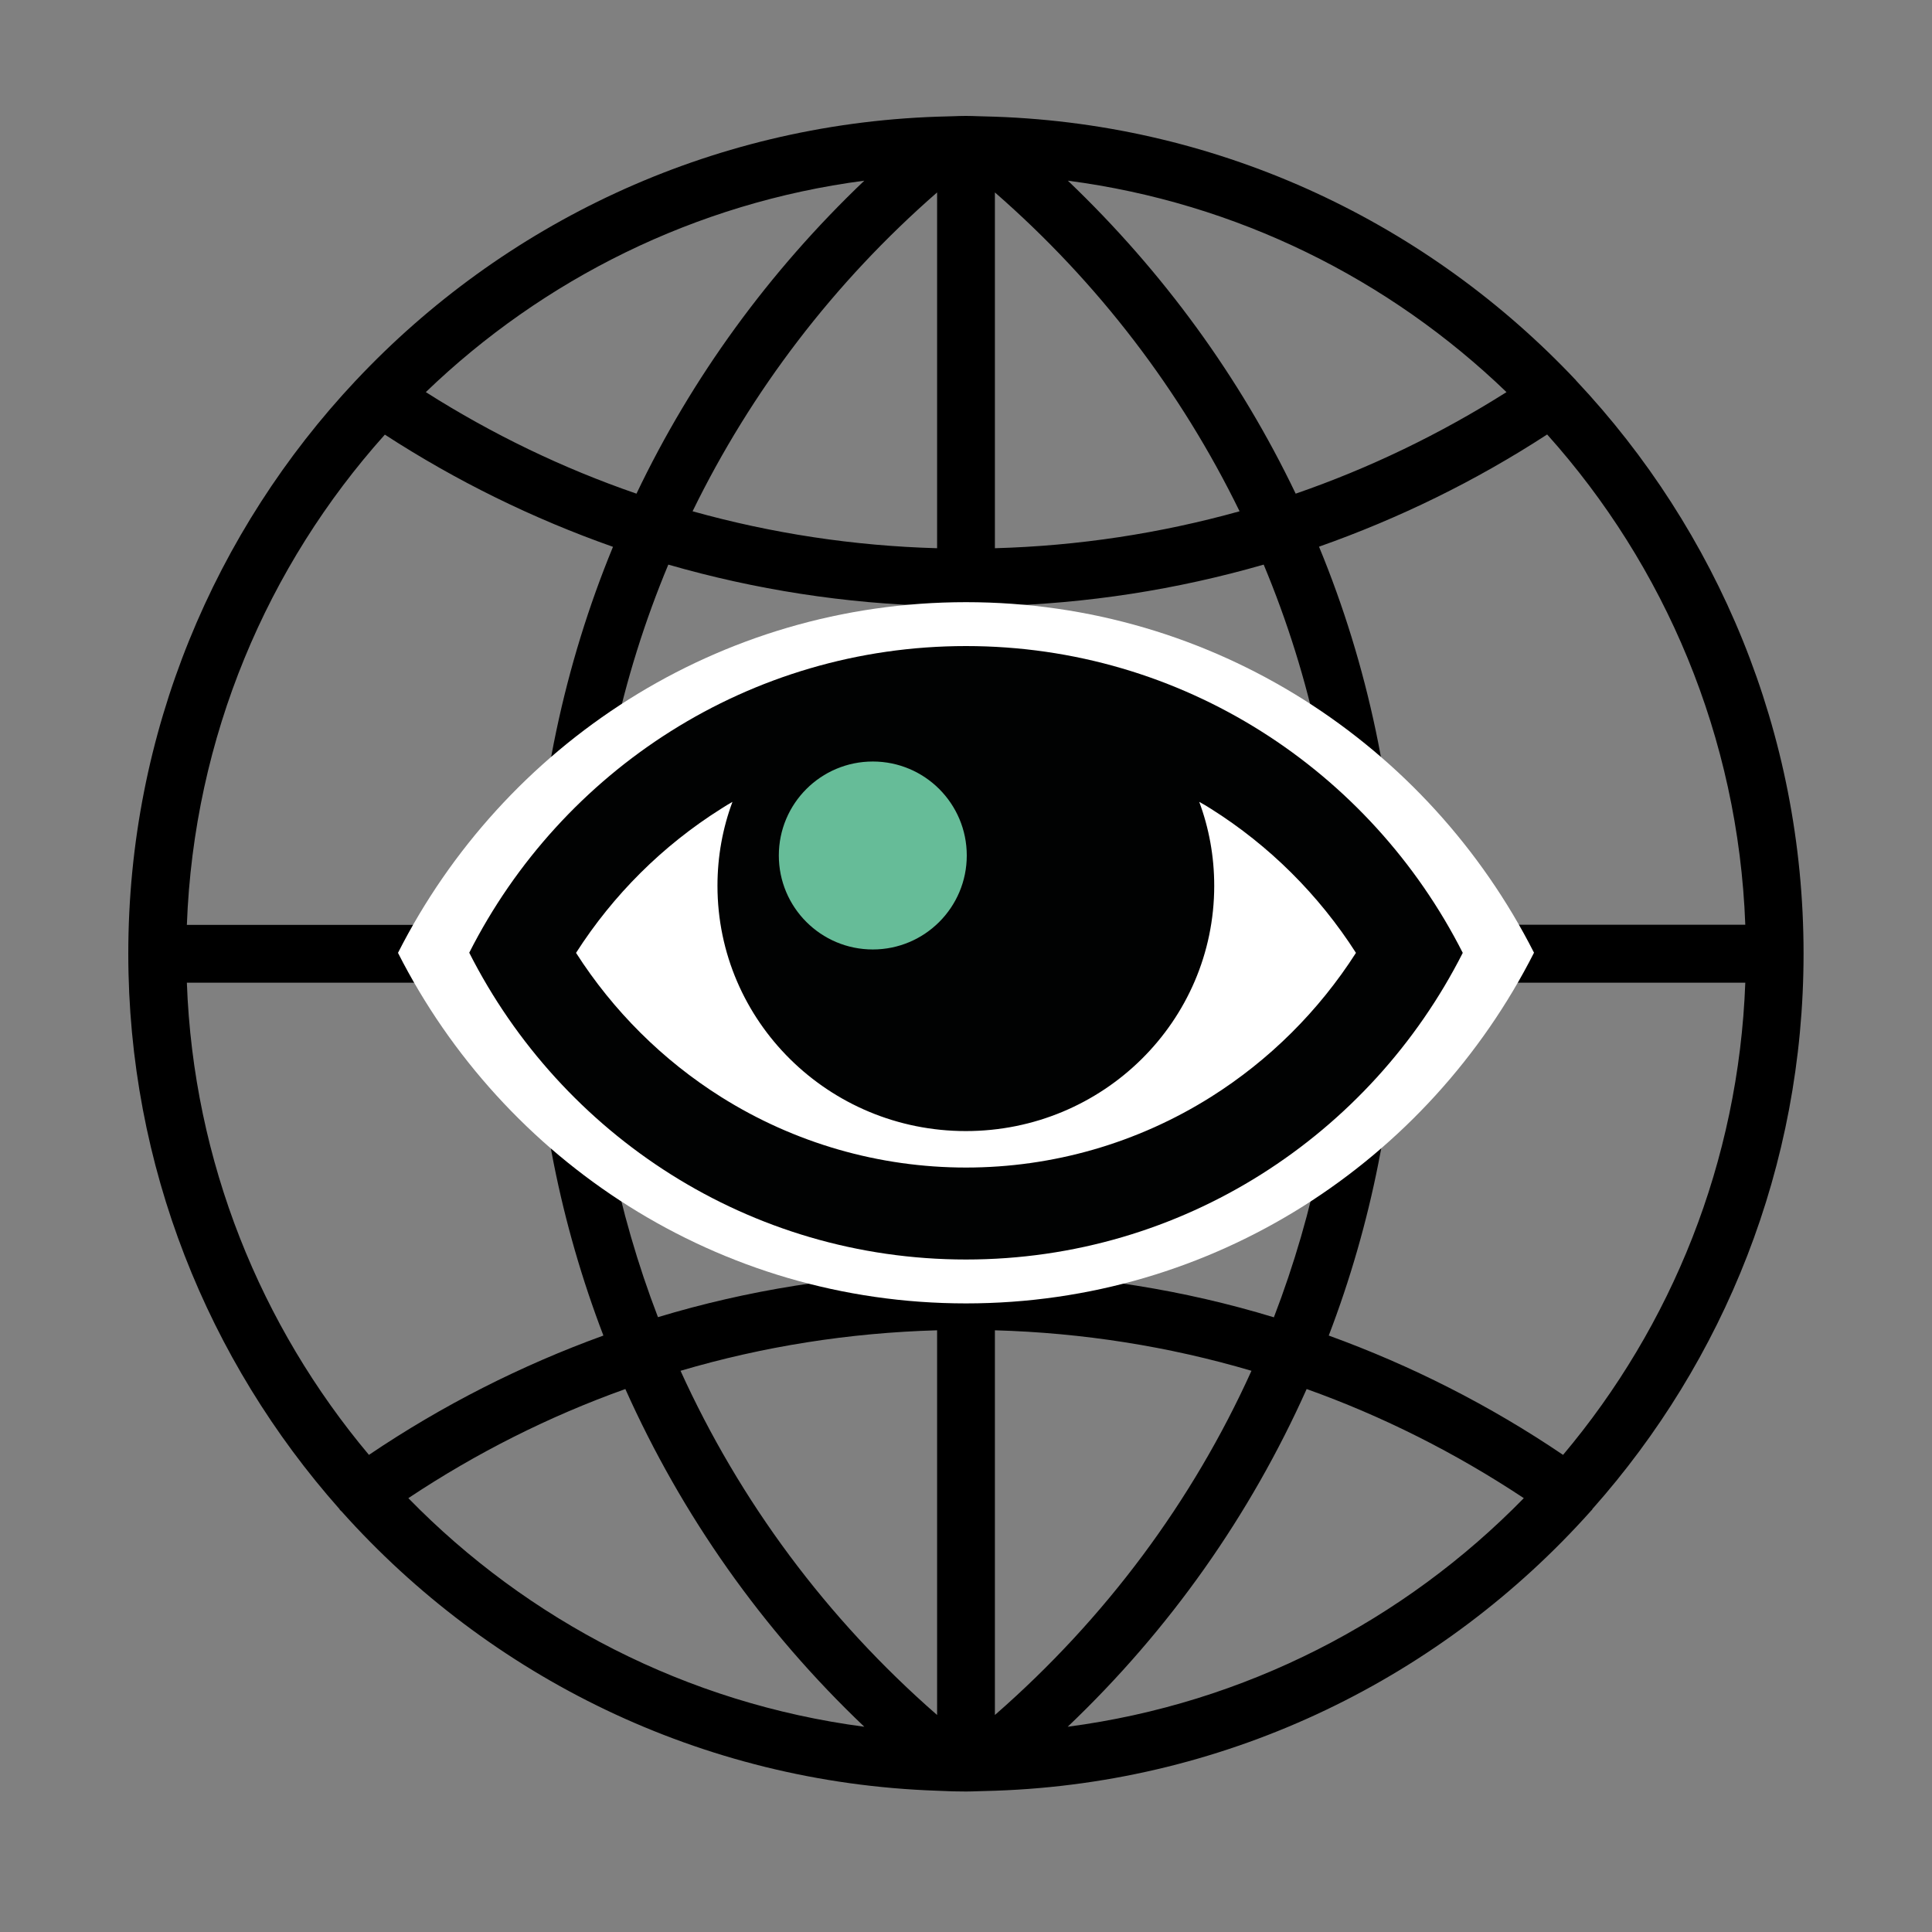 <?xml version="1.0" encoding="utf-8"?>
<!-- Generator: Adobe Illustrator 18.1.1, SVG Export Plug-In . SVG Version: 6.00 Build 0)  -->
<svg version="1.1" xmlns="http://www.w3.org/2000/svg" xmlns:xlink="http://www.w3.org/1999/xlink" x="0px" y="0px"
	 viewBox="0 0 1250 1250" enable-background="new 0 0 1250 1250" xml:space="preserve">
<rect x="0" y="0" width="1250" height="1250" fill="#808080" stroke="none"/>
<g id="globus">
	<g>
		<path d="M1030.3,976.3c85-95.7,136.6-221.5,136.6-359.3c0-143.3-55.9-273.7-147.1-370.7c-0.1-0.1-0.2-0.2-0.2-0.3
			c-95-100.8-227.9-165.4-375.9-170.5l-10.6-0.3c-2.7-0.1-5.5-0.2-8.2-0.2c-2.7,0-5.5,0.1-8.2,0.2l-10.5,0.3
			c-147.9,5.1-281,69.7-375.8,170.5c-0.1,0.1-0.2,0.2-0.2,0.3c0,0,0,0-0.1,0c-91.1,97-147.1,227.4-147.1,370.7
			c0,137.7,51.7,263.5,136.6,359.3c0.2,0.2,0.2,0.4,0.3,0.6c0.4,0.4,0.8,0.6,1.2,1.1c95.4,106.7,232.3,175.4,385.2,180.6l10.5,0.4
			c2.7,0,5.5,0.1,8.2,0.1c2.7,0,5.5-0.1,8.2-0.2l10.5-0.3h0.1c152.9-5.2,290-74.1,385.4-180.9c0.2-0.4,0.6-0.5,0.8-0.8
			C1030.2,976.7,1030.2,976.5,1030.3,976.3L1030.3,976.3z M120.9,635.8h224.3c2.1,79.2,17.6,156.2,45.2,228.3
			c-53.2,19.3-104,45-151.7,77.2C168.8,858,125.1,751.8,120.9,635.8L120.9,635.8z M249,281.2c46.5,30.2,96,54.4,147.6,72.6
			c-31.6,76.7-49.1,159.5-51.4,244.6H120.9C125.4,476.8,173,366,249,281.2L249,281.2z M1129.2,598.3H904.8
			c-2.3-85.1-19.7-167.9-51.4-244.6c51.6-18.2,101.2-42.4,147.6-72.6C1077.1,366,1124.7,476.8,1129.2,598.3L1129.2,598.3z
			 M606.3,354.7c-54-1.5-107-9.6-158.2-23.9c37.9-77.7,91.3-147.9,158.2-206.3V354.7z M606.3,392.1v206.2H382.6
			c2.3-81.2,19.3-160,49.8-233C488.6,381.5,546.9,390.6,606.3,392.1L606.3,392.1z M643.7,392.1c59.4-1.5,117.7-10.6,173.9-26.8
			c30.5,73,47.5,151.8,49.8,233H643.7V392.1z M643.7,354.7V124.5c67,58.4,120.4,128.6,158.3,206.3
			C750.7,345.1,697.7,353.2,643.7,354.7L643.7,354.7z M838.3,319.4c-36-75.2-85.8-143.7-147.4-202.5
			c109.5,14.3,208,63.8,283.8,136.8C931.5,281,885.8,303,838.3,319.4L838.3,319.4z M411.8,319.4c-47.6-16.4-93.3-38.4-136.3-65.7
			c75.8-73,174.3-122.5,283.7-136.8C497.5,175.7,447.7,244.2,411.8,319.4L411.8,319.4z M382.6,635.8h223.6v187.6
			c-61.8,1.7-122.3,11.2-180.5,28.8C399.5,783.9,384.7,710.9,382.6,635.8L382.6,635.8z M606.3,860.7v248.9
			c-71.6-62.5-127.7-138.4-166-222.7C493.9,871.1,549.5,862.3,606.3,860.7L606.3,860.7z M643.7,1109.6V860.7
			c56.8,1.6,112.4,10.4,166,26.2C771.6,971.2,715.3,1047.1,643.7,1109.6L643.7,1109.6z M643.7,823.4V635.8h223.7
			c-2.1,75.1-16.9,148.1-43.2,216.5C766.1,834.6,705.5,825,643.7,823.4L643.7,823.4z M904.8,635.8h224.4
			c-4.3,116.1-47.8,222.2-117.9,305.5c-47.6-32.2-98.4-57.9-151.6-77.2C887.3,792,902.7,715,904.8,635.8L904.8,635.8z M264.2,969.3
			c44.2-29.4,91.2-53,140.4-70.6c36.4,81.4,88.5,155.7,154.6,218.5C444.2,1102.1,341.4,1048.4,264.2,969.3L264.2,969.3z
			 M690.8,1117.2c66.1-62.9,118.2-137.1,154.6-218.5c49.2,17.6,96.3,41.3,140.5,70.6C908.6,1048.4,805.8,1102.1,690.8,1117.2
			L690.8,1117.2z M690.8,1117.2"/>
	</g>
</g>
<g id="background">
	<path fill="#FFFFFF" d="M327.1,613.3c-2.9-72.4,94.4-126.6,117.4-139.4c164.1-91.4,348.6,5.4,369.7,16.9
		c44.3,24.1,110.7,60.3,113.1,114.1C930.9,687.5,780,745.7,762,752.7c-106.9,41.3-202.2,20-230.5,12.7
		C515.1,761.1,330.9,711.3,327.1,613.3z"/>
	<g>
		<g>
			<path fill="#FFFFFF" d="M625,389.6c-160.3,0-299.2,92.2-367.5,226.9C325.8,751.1,464.7,843.3,625,843.3
				c160.3,0,299.2-92.2,367.5-226.9C924.2,481.8,785.3,389.6,625,389.6z M806.2,509.9c43.2,27.2,79.8,63.6,107.3,106.6
				C886,659.4,849.4,695.8,806.2,723c-54.3,34.2-116.9,52.3-181.2,52.3c-64.3,0-126.9-18.1-181.2-52.3
				c-43.2-27.2-79.8-63.7-107.3-106.6c27.5-42.9,64.1-79.4,107.3-106.6c2.8-1.8,5.7-3.5,8.5-5.2c-7.1,19.4-11.1,40.3-11.1,62.1
				c0,100.2,82.3,181.5,183.7,181.5c101.5,0,183.7-81.3,183.7-181.5c0-21.8-3.9-42.7-11.1-62.1C800.5,506.4,803.4,508.1,806.2,509.9
				z M625,544.2c0,37.6-30.8,68.1-68.9,68.1c-38.1,0-68.9-30.5-68.9-68.1c0-37.6,30.8-68.1,68.9-68.1
				C594.2,476.1,625,506.6,625,544.2z"/>
		</g>
		<g>
		</g>
		<g>
		</g>
		<g>
		</g>
		<g>
		</g>
		<g>
		</g>
		<g>
		</g>
		<g>
		</g>
		<g>
		</g>
		<g>
		</g>
		<g>
		</g>
		<g>
		</g>
		<g>
		</g>
		<g>
		</g>
		<g>
		</g>
		<g>
		</g>
	</g>
</g>
<g id="eye">
	<g>
		<g>
			<path fill="#010202" d="M625,418c-140.2,0-261.7,80.6-321.4,198.4C363.3,734.3,484.8,814.9,625,814.9
				c140.2,0,261.7-80.6,321.4-198.4C886.7,498.7,765.2,418,625,418z M783.5,523.3c37.8,23.8,69.8,55.7,93.8,93.2
				c-24,37.5-56,69.4-93.8,93.2C736,739.6,681.2,755.4,625,755.4c-56.2,0-111-15.8-158.5-45.7c-37.8-23.8-69.8-55.7-93.8-93.2
				c24-37.5,56-69.4,93.8-93.2c2.5-1.6,4.9-3.1,7.4-4.5c-6.3,16.9-9.7,35.2-9.7,54.3c0,87.7,72,158.7,160.7,158.7
				c88.8,0,160.7-71.1,160.7-158.7c0-19.1-3.4-37.4-9.7-54.3C778.5,520.2,781,521.7,783.5,523.3z M625,553.2
				c0,32.9-27,59.5-60.3,59.5s-60.3-26.7-60.3-59.5c0-32.9,27-59.5,60.3-59.5S625,520.3,625,553.2z"/>
		</g>
		<g>
		</g>
		<g>
		</g>
		<g>
		</g>
		<g>
		</g>
		<g>
		</g>
		<g>
		</g>
		<g>
		</g>
		<g>
		</g>
		<g>
		</g>
		<g>
		</g>
		<g>
		</g>
		<g>
		</g>
		<g>
		</g>
		<g>
		</g>
		<g>
		</g>
	</g>
</g>
<g id="Ebene_6" display="none">
	<path display="inline" fill="#66BC98" d="M608.9,580.7c0,95-77,172.1-172.1,172.1s-172.1-77-172.1-172.1
		c0-20.7,10.3-58.8,10.3-58.8s87.6-44,162-44c74.2,0,161.3,43.6,161.3,43.6S608.9,559.9,608.9,580.7z"/>
</g>
<g id="Ebene_4">
	<circle fill="#66BC98" cx="564.7" cy="553.5" r="60.8"/>
</g>
</svg>
